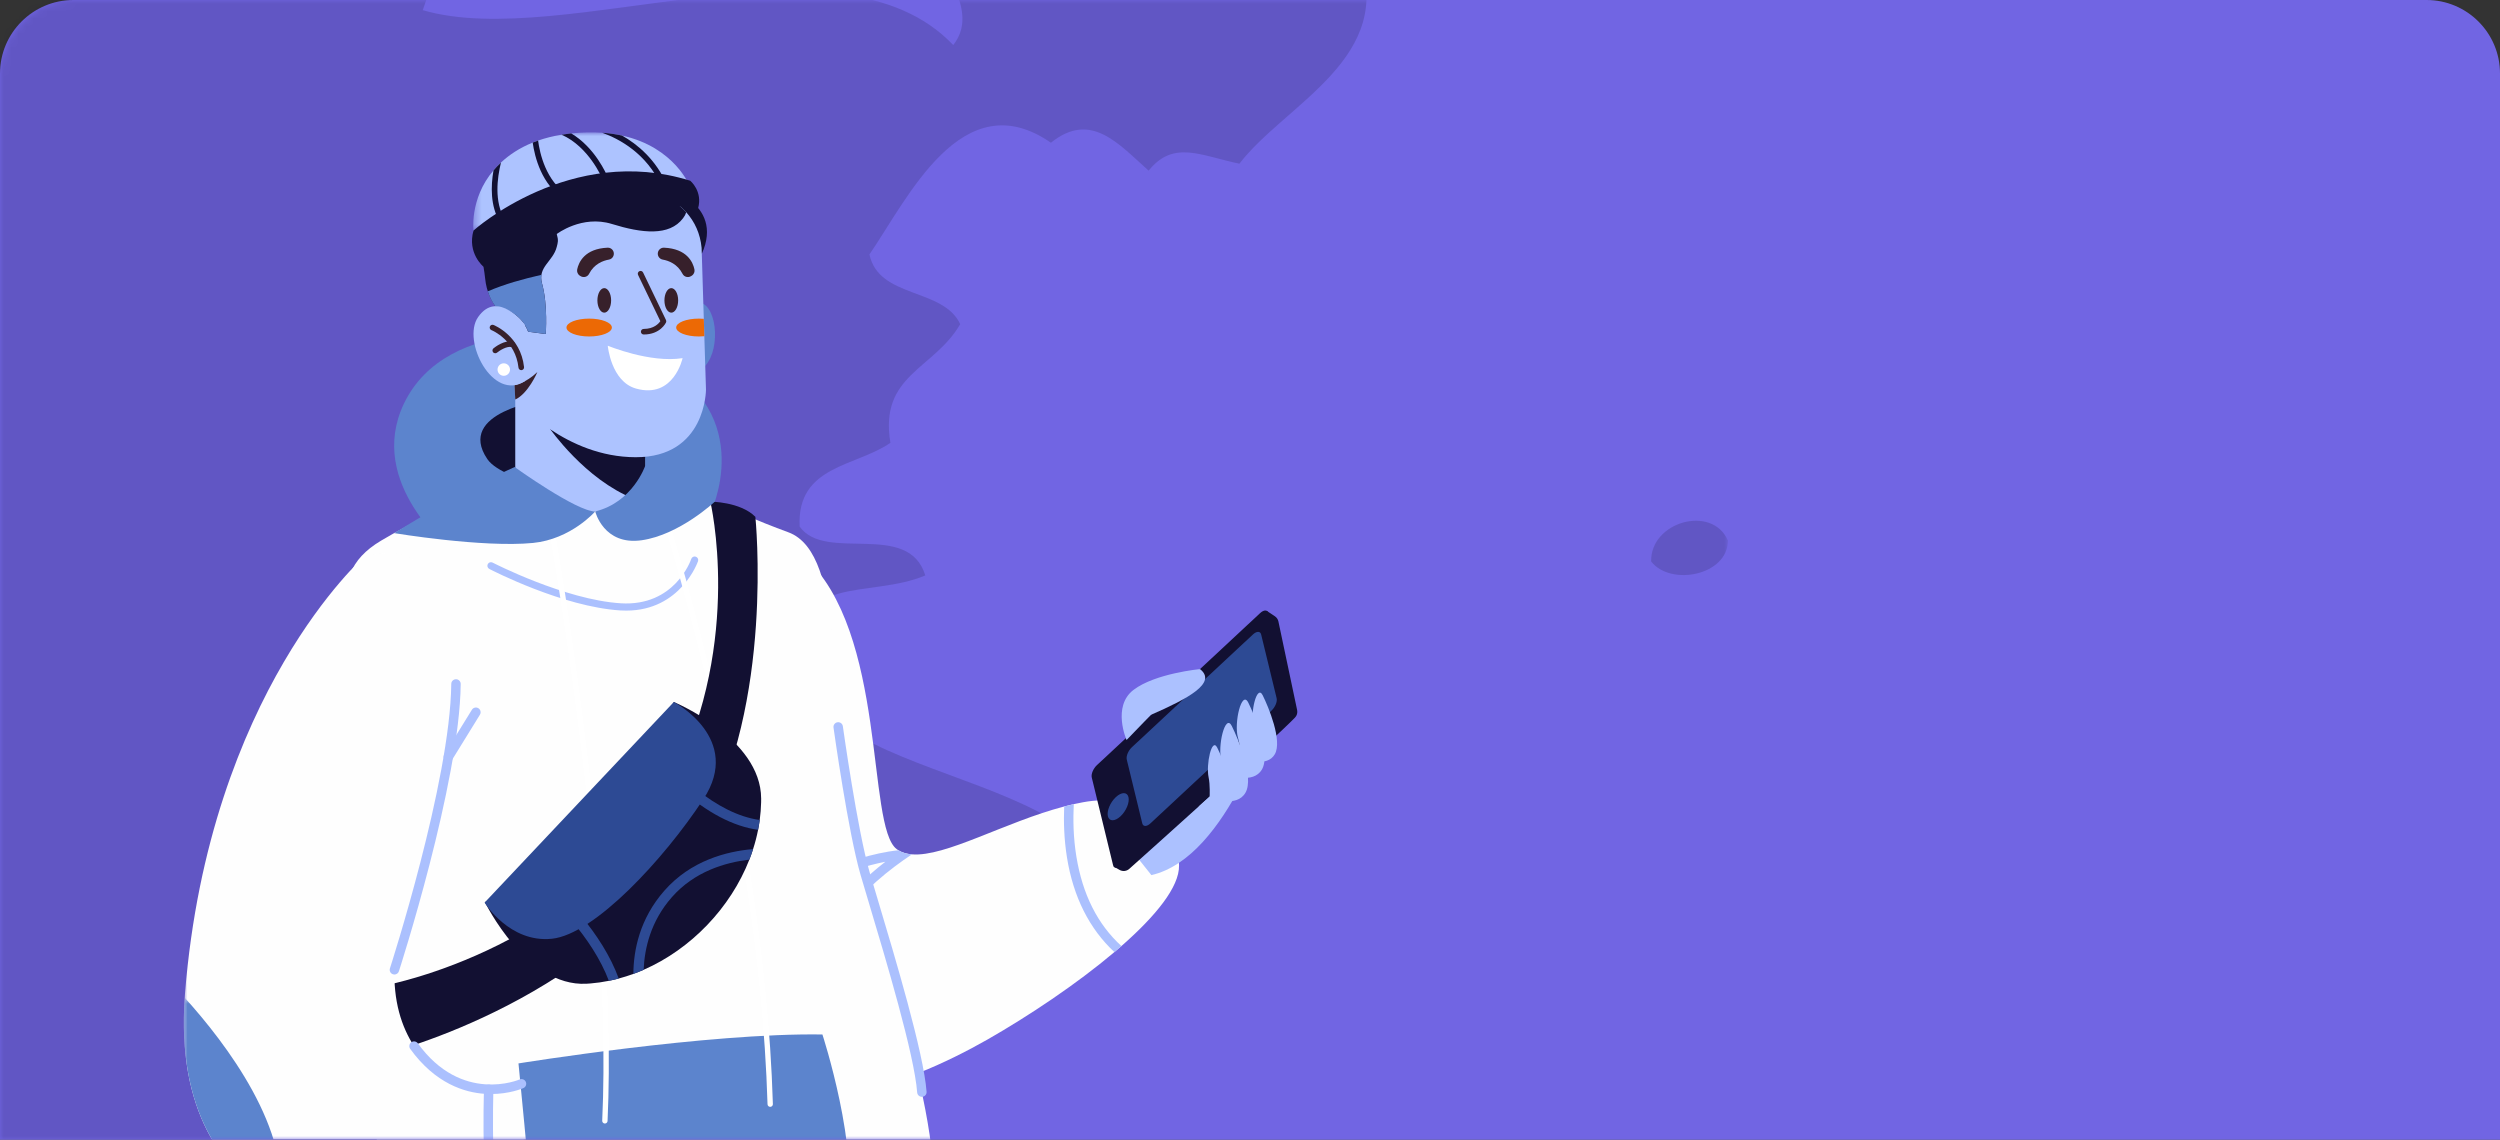 <svg width="340" height="155" viewBox="0 0 340 155" fill="none" xmlns="http://www.w3.org/2000/svg">
<rect x="0" y="0" width="340" height="155" fill="#333333" stroke="none"/>
<path d="M0 10C0 4.477 4.477 0 10 0H330C335.523 0 340 4.477 340 10V155H0V10Z" fill="#7165E3"/>
<mask id="mask0_1_527" style="mask-type:luminance" maskUnits="userSpaceOnUse" x="0" y="0" width="340" height="155">
<path d="M0 10C0 4.477 4.477 0 10 0H330C335.523 0 340 4.477 340 10V155H0V10Z" fill="white"/>
</mask>
<g mask="url(#mask0_1_527)">
<mask id="mask1_1_527" style="mask-type:luminance" maskUnits="userSpaceOnUse" x="-234" y="-174" width="469" height="518">
<path fill-rule="evenodd" clip-rule="evenodd" d="M-234 -174H235V344H-234V-174Z" fill="white"/>
</mask>
<g mask="url(#mask1_1_527)">
<path fill-rule="evenodd" clip-rule="evenodd" d="M-75.393 265.228C-73.433 263.517 -61.332 267.27 -59.258 262.38C-65.013 262.34 -76.234 261.831 -75.393 265.228ZM-42.171 188.35C-49.389 192.845 -59.258 199.733 -62.103 205.435C-55.136 200.063 -46.886 195.974 -42.171 188.35ZM83.128 138.047C87.557 139.627 87.51 145.691 89.769 149.436C85.097 148.259 78.191 142.977 83.128 138.047ZM20.476 183.606C23.38 182.692 29.351 183.282 29.021 188.353C25.55 190.646 21.028 187.246 20.476 183.606ZM170.452 -33.736V-37.534C165.161 -39.245 165.999 -38.568 160.96 -35.638C157.405 -38.311 154.857 -36.269 151.468 -38.486C149.867 -34.388 147.168 -31.397 140.081 -32.787C136.771 -24.927 127.691 -19.155 127.738 -9.06C127.764 -3.749 133.297 1.512 129.64 6.124C113.926 -10.389 76.727 7.032 57.496 1.38C59.932 -5.992 63.563 -12.17 66.038 -19.502C69.564 -20.44 73.791 -24.55 70.785 -28.993C58.039 -24.655 58.363 -7.243 45.159 -3.364C40.02 -9.115 34.271 -10.739 28.069 -16.651C27.379 -30.587 20.73 -37.423 15.729 -46.075C13.663 -49.65 14.446 -54.68 9.088 -54.619C8.554 -53.249 7.604 -52.3 6.24 -51.771C5.492 -46.282 8.884 -44.921 8.139 -39.429C-1.63 -34.107 -18.122 -40.89 -28.881 -46.075C-30.035 -40.174 -26.731 -38.737 -26.985 -33.736C-36.895 -28.701 -43.138 -35.997 -52.612 -31.838C-57.838 -35.15 -59.822 -41.717 -66.851 -43.23C-73.178 -48.605 -74.078 -59.409 -82.036 -63.157C-82.27 -56.672 -79.106 -55.951 -76.339 -51.771C-73.19 -47.01 -70.155 -38.758 -66.851 -34.683C-62.536 -29.369 -56.997 -27.573 -57.356 -22.347C-57.847 -15.176 -66.217 -14.799 -72.544 -10.955C-78.472 15.325 -108.466 7.231 -129.5 0.434C-117.221 6.822 -101.171 9.439 -90.578 17.516C-97.607 23.139 -104.212 29.194 -108.612 37.446C-114.195 37.014 -115.609 32.413 -122.854 33.652C-123.687 38.91 -117.733 37.388 -116.211 40.294C-130.937 43.686 -136.967 30.83 -153.228 33.652C-153.456 32.297 -154.794 32.048 -155.127 30.801C-155.752 27.331 -153.076 27.161 -153.228 24.161C-157.42 21.01 -160.701 16.505 -159.868 10.874C-166.593 7.783 -172.307 3.691 -173.163 -5.265C-177.811 -6.115 -175.725 -0.232 -180.753 -1.468C-183.312 -9.36 -188.013 -4.065 -194.992 -7.164C-196.105 -5.744 -196.175 -3.279 -197.837 -2.414C-208.092 -4.751 -208.144 3.098 -213.978 5.178C-220.426 2.768 -223.482 -2.44 -231.063 0.434C-230.8 5.546 -222.123 2.251 -220.624 6.124C-224.092 14.992 -226.596 24.833 -231.063 32.7C-227.127 35.191 -224.828 40.776 -227.265 46.937C-221.381 52.355 -215.418 58.67 -213.026 64.968C-209.558 65.596 -209.386 62.915 -206.386 63.07C-203.406 65.161 -200.493 67.308 -199.736 71.617C-190.493 66.642 -180.201 67.124 -170.315 64.968C-168.735 63.703 -169.997 59.593 -168.416 58.323C-165.486 58.092 -163.049 57.365 -160.82 56.427C-158.396 55.218 -161.703 51.78 -159.868 51.683C-146.859 53.445 -126.403 51.537 -116.211 60.222C-113.24 70.433 -111.078 80.558 -116.211 90.594C-117.858 91.772 -122.512 89.87 -126.652 90.594C-129.077 89.855 -128.261 85.877 -131.396 85.851C-147.993 88.871 -159.424 97.059 -164.621 111.477C-163.631 116.498 -162.763 121.648 -162.719 127.61C-158.194 137.001 -148.063 140.792 -141.837 148.489C-139.909 144.648 -132.757 145.262 -129.5 147.54C-118.822 142.081 -108.346 136.42 -104.817 123.815C-90.596 123.83 -90.134 137.603 -81.087 142.793C-83.672 156.975 -88.013 169.404 -91.528 182.657C-84.537 177.045 -81.925 165.426 -80.14 152.284C-76.196 151.168 -73.491 148.811 -69.699 147.54C-67.301 149.891 -63.278 150.61 -63.05 155.135C-62.971 158.695 -66.529 158.614 -66.851 161.774C-55.817 160.559 -38.069 159.525 -39.319 176.964C-33.877 178.611 -35.744 172.947 -31.73 173.163C-22.717 179.733 -20.731 206.729 -26.033 215.875C-31.718 208.803 -30.956 197.604 -42.171 198.792C-53.287 199.973 -55.384 215.986 -47.864 225.365C-38.154 228.59 -29.495 234.777 -24.134 223.469C-14.096 232.308 -20.427 253.781 -29.831 259.532C-33.716 260.394 -37.511 261.346 -38.37 265.228C-37.631 265.439 -37.269 266.02 -37.426 267.124C-34.017 269.099 -27.158 267.621 -22.241 268.076C-19.65 272.765 -15.934 276.328 -15.592 283.26C-18.241 286.327 -26.293 288.985 -24.134 293.7C-21.639 288.86 -11.303 287.452 -6.1 290.852C-5.726 294.278 -4.87 297.22 -4.201 300.342C2.644 302.889 8.066 309.024 16.684 306.988C19.135 309.914 17.966 316.461 21.428 318.38C26.92 318.812 25.241 312.07 30.92 312.684C33.137 315.529 29.959 323.772 35.667 323.123C39.494 321.891 37.77 315.108 40.414 312.684C48.346 310.595 52.971 312.85 60.344 312.684C61.457 314.1 61.522 316.566 63.193 317.43C63.759 315.739 60.408 313.487 63.193 312.684C67.171 312.818 67.428 316.674 72.684 315.532C72.597 311.471 70.782 308.58 72.684 305.089C90.914 304.02 92.669 286.473 102.111 276.615C113.727 274.503 121.477 281.288 128.687 280.418C125.322 278.402 119.923 278.423 118.246 274.722C120.245 272.192 125.19 271.147 122.991 267.124C116.946 266.777 115.068 270.594 111.603 272.82C108.585 270.778 102.526 271.775 101.165 268.076C100.075 260.975 104.355 259.249 106.859 255.735C106.117 251.102 102.912 248.923 103.058 243.402C103.712 239.62 109.996 241.478 109.704 236.754C109.453 232.896 103.502 234.73 101.165 232.96C99.961 226.017 101.656 225.301 102.111 218.723C95.696 216.909 89.999 214.382 90.718 205.438C83.265 204.351 76.739 202.333 77.434 193.099C75.711 190.707 71.197 191.107 69.839 188.353C70.931 188.046 73.105 184.214 70.785 183.606C68.67 189.358 57.732 185.102 54.65 182.657C50.94 183.378 50.958 187.824 46.105 187.4C45.696 185.598 44.063 185.02 44.206 182.657C50.8 178.176 63.8 180.101 70.785 176.014C70.721 165.84 65.927 155.786 71.735 145.644C72.687 145.647 72.862 144.876 73.634 144.695C75.167 146.322 77.604 147.049 81.226 146.594C89.532 158.4 104.098 158.666 115.401 166.521C109.324 155.479 83.423 156.122 86.926 132.357C80.718 130.899 82.012 140.927 77.434 138.047C79.567 130.373 87.884 128.889 91.67 122.866C114.603 116.221 129.502 137.132 151.468 129.508C157.875 103.301 110.505 108.717 108.755 89.645C107.674 77.841 118.313 81.475 125.842 78.259C123.537 70.726 112.275 76.562 108.755 71.617C108.334 63.283 116.432 63.473 121.095 60.222C119.555 50.968 126.97 50.293 130.589 44.086C128.29 39.111 119.502 40.618 118.246 34.601C123.414 27.088 130.838 11.028 142.926 19.412C148.36 15.039 152.097 19.555 156.216 23.209C159.602 18.982 163.338 21.191 168.559 22.26C174.869 14.063 190.154 7.801 184.691 -6.212C185.009 -10.009 188.62 -10.508 188.488 -14.758C181.544 -20.148 180.738 -31.683 170.452 -33.736ZM75.532 344C73.613 335.798 70.68 328.603 66.041 323.12C67.873 331.413 71.121 338.284 75.532 344ZM107.805 313.633C108.027 319.028 117.405 319.528 120.145 319.329C118.492 314.971 112.731 314.72 107.805 313.633ZM-220.624 299.396C-224.267 292.277 -233.125 297.856 -233.911 303.193C-234.895 309.865 -227.396 311.623 -227.265 317.43C-214.729 321.523 -215.734 306.152 -210.18 300.342C-210.674 298.943 -211.586 297.953 -212.082 296.548C-216.57 295.858 -218.319 297.903 -220.624 299.396ZM-77.289 272.82C-70.599 274.038 -63.59 274.941 -56.41 275.668C-59.267 271.237 -71.7 271.366 -77.289 272.82ZM114.451 234.858C119.187 241.746 126.695 237 137.229 238.653C134.551 232.519 121.787 233.404 114.451 234.858ZM-101.019 236.757C-105.086 236.17 -104.893 239.845 -108.618 239.602C-113.076 238.054 -113.447 232.414 -115.258 228.213C-119.129 227.509 -118.53 231.271 -122.854 230.115C-125.682 228.824 -126.795 225.827 -128.548 223.469C-137.251 225.204 -139.185 220.183 -143.739 217.773C-145.401 219.272 -145.702 222.132 -148.483 222.52C-157.557 218.734 -158.624 230.661 -168.416 226.314C-171.548 237.143 -179.915 243.265 -192.147 242.45C-192.483 248.167 -185.734 246.791 -184.551 250.994C-182.9 259.287 -187.569 261.262 -188.352 267.127C-185.185 272.441 -182.848 280.243 -181.706 289.905C-176.795 289.742 -175.927 293.621 -174.11 296.548C-169.053 295.92 -165.801 297.1 -164.621 300.345C-163.581 305.495 -166.535 306.655 -166.517 310.785C-162.027 308.629 -158.51 305.501 -152.275 305.092C-148.089 308.174 -145.317 312.684 -136.143 310.785C-135.626 307.823 -133.882 306.085 -131.396 305.092C-128.504 306.307 -128.857 310.776 -124.753 310.785C-121.601 308.898 -126.307 300.015 -120.006 299.396C-116.024 299.215 -117.072 304.055 -112.413 303.193C-111.373 298.847 -111.373 297.1 -112.413 292.753C-106.173 288.901 -104.791 297.436 -101.019 295.601C-101.04 291.503 -105.752 292.102 -105.767 288.007C-101.44 282.159 -107.178 270.986 -101.019 266.178C-96.804 264.066 -83.108 269.076 -77.289 264.279C-96.357 269.511 -111.475 252.645 -101.019 236.757ZM224.559 76.36C227.171 79.754 234.974 78.285 235 73.512C232.841 68.579 224.427 70.956 224.559 76.36ZM-141.837 -1.468C-147.245 -2.706 -151.694 -4.9 -157.023 -6.214C-156.792 -0.419 -145.6 -0.577 -141.837 -1.468ZM210.32 -104.916C210.527 -108.389 211.626 -108.559 210.32 -111.562C205.056 -111.567 202.339 -116.635 197.031 -118.207C191.918 -119.72 185.406 -117.339 181.845 -122.001C180.136 -118.359 176.102 -117.415 171.404 -119.153C170.127 -111.258 160.408 -111.798 160.96 -102.071C159.309 -102.144 158.012 -101.858 157.165 -101.122C156.455 -98.201 159.768 -99.296 159.064 -96.378C158.229 -93.731 154.355 -94.123 154.32 -90.682C159.961 -88.734 160.206 -81.387 161.909 -75.498C167.633 -73.308 169.195 -66.966 175.199 -65.056C167.603 -62.211 161.223 -58.153 160.96 -47.971C181.541 -37.776 182.771 -72.425 204.626 -66.954C208.97 -76.906 219.403 -85.684 213.165 -98.274C214.354 -100.57 217.954 -100.45 217.91 -103.973C215.646 -104.545 211.03 -102.775 210.32 -104.916ZM124.892 -141.932C133.744 -139.232 141.512 -145.46 141.977 -154.273C134.34 -155.821 125.623 -151.296 123.94 -143.833C124.679 -143.623 125.044 -143.039 124.892 -141.932ZM-36.477 -114.41C-32.448 -113.262 -28.37 -113.054 -30.78 -107.764C-25.939 -108.877 -21.239 -105.696 -17.491 -103.02C-10.585 -104.688 -6.46 -103.342 -1.353 -101.125C0.771 -109.122 8.679 -111.337 14.779 -115.362C13.164 -119.936 14.282 -123.795 18.58 -124.849C19.871 -134.115 12.918 -137.819 16.684 -146.681C7.119 -148.819 4.218 -157.626 -3.255 -161.865C-4.008 -159.773 -5.157 -158.076 -7.999 -158.067C-10.573 -158.66 -10.363 -162.034 -13.696 -161.865C-14.973 -157.398 -19.98 -156.172 -25.084 -158.067C-28.005 -151.498 -33.018 -147.02 -39.319 -143.833C-34.379 -139.364 -39.743 -132.59 -42.171 -129.596C-40.257 -123.339 -35.671 -121.972 -36.477 -114.41ZM-32.679 -168.507C-31.029 -176.353 -44.59 -175.29 -40.275 -168.507C-36.071 -168.96 -35.554 -167.201 -32.679 -168.507Z" fill="#191634" fill-opacity="0.177"/>
</g>
<path fill-rule="evenodd" clip-rule="evenodd" d="M160.35 117.717C160.399 120.635 157.139 124.608 152.514 128.662C152.202 128.935 151.883 129.209 151.558 129.485C146.42 133.829 139.871 138.193 134.296 141.377C128.871 144.472 121.31 147.968 114.158 148.898C107.4 149.773 101.002 148.355 97.115 142.144C96.665 141.43 96.257 140.675 95.882 139.891C89.553 126.626 93.281 104.209 93.281 104.209L109.338 75.681C120.724 85.92 117.803 112.434 121.966 115.491C122.037 115.543 122.109 115.592 122.184 115.637C122.705 115.96 123.322 116.135 124.018 116.191C128.587 116.565 136.635 111.81 144.727 109.682C145.163 109.569 145.6 109.462 146.036 109.362C146.449 109.27 146.859 109.186 147.27 109.11C154.49 107.775 160.246 111.476 160.35 117.717Z" fill="#FEFEFE"/>
<path fill-rule="evenodd" clip-rule="evenodd" d="M152.515 128.662C152.203 128.935 151.884 129.209 151.559 129.485C148.16 126.321 145.97 121.987 145.109 116.622C144.704 114.104 144.645 111.707 144.728 109.683C145.164 109.569 145.601 109.462 146.036 109.362C145.928 111.41 145.964 113.882 146.381 116.456C147.217 121.628 149.272 125.709 152.515 128.662Z" fill="#ABC0FE"/>
<path fill-rule="evenodd" clip-rule="evenodd" d="M124.019 116.191C121.067 118.169 117.022 121.288 115.14 124.585C115.023 124.792 114.806 124.908 114.582 124.908C114.475 124.908 114.367 124.88 114.266 124.824C113.957 124.647 113.851 124.255 114.026 123.948C115.456 121.442 117.975 119.086 120.409 117.198C117.652 117.734 115.034 118.71 115.001 118.722C114.926 118.75 114.849 118.763 114.775 118.763C114.516 118.763 114.27 118.605 114.173 118.348C114.049 118.017 114.218 117.647 114.55 117.521C114.725 117.457 118.709 115.973 122.184 115.637C122.707 115.96 123.323 116.135 124.019 116.191Z" fill="#ABC0FE"/>
<path fill-rule="evenodd" clip-rule="evenodd" d="M114.157 148.897C107.399 149.772 101.003 148.354 97.113 142.144C96.665 141.43 96.256 140.675 95.882 139.89C98.218 139.103 102.947 138.358 108.915 141.887C112.782 144.173 113.995 146.752 114.157 148.897Z" fill="#D51247"/>
<path fill-rule="evenodd" clip-rule="evenodd" d="M172.921 96.644C172.921 96.644 167.12 116.601 156.589 119.016L151.709 112.884C151.709 112.884 161.856 97.669 172.921 96.644Z" fill="#ACC1FF"/>
<path fill-rule="evenodd" clip-rule="evenodd" d="M151.45 117.845L152.26 118.308C152.683 118.55 153.213 118.495 153.576 118.17C156.951 115.154 173.331 100.491 176.123 97.586C176.383 97.317 176.488 96.936 176.411 96.571L173.864 84.52C173.803 84.229 173.629 83.974 173.381 83.81L172.26 83.068L174.87 96.056L151.45 117.845Z" fill="#121032"/>
<path fill-rule="evenodd" clip-rule="evenodd" d="M151.379 117.669L148.481 105.746C148.366 105.279 148.681 104.523 149.182 104.057L171.38 83.379C171.881 82.912 172.378 82.912 172.491 83.379L175.391 95.302C175.504 95.769 175.191 96.525 174.69 96.992L152.491 117.67C151.99 118.136 151.492 118.136 151.379 117.669Z" fill="#121032"/>
<path fill-rule="evenodd" clip-rule="evenodd" d="M155.349 111.978L153.241 103.308C153.127 102.841 153.441 102.084 153.942 101.618L170.403 86.285C170.904 85.818 171.401 85.818 171.515 86.285L173.622 94.955C173.736 95.422 173.422 96.178 172.921 96.645L156.46 111.978C155.96 112.445 155.462 112.445 155.349 111.978Z" fill="#2D4A94"/>
<path fill-rule="evenodd" clip-rule="evenodd" d="M152.39 111.016C151.618 111.736 150.849 111.735 150.674 111.015C150.498 110.295 150.983 109.128 151.756 108.408C152.529 107.688 153.297 107.688 153.472 108.409C153.647 109.129 153.162 110.296 152.39 111.016Z" fill="#2D4A94"/>
<path fill-rule="evenodd" clip-rule="evenodd" d="M153.213 100.643C153.213 100.643 151.211 96.076 154.157 93.826C157.104 91.575 163.202 90.997 163.202 90.997C165.574 92.865 161.569 95.019 156.521 97.22L153.213 100.643Z" fill="#ACC1FF"/>
<path fill-rule="evenodd" clip-rule="evenodd" d="M163.018 109.69C163.018 109.69 166.104 111.086 167.119 109.339C168.133 107.592 166.298 103.189 165.548 101.688C164.799 100.186 163.999 104 164.371 105.715C164.589 106.728 164.511 108.34 164.511 108.34L163.018 109.69Z" fill="#ACC1FF"/>
<path fill-rule="evenodd" clip-rule="evenodd" d="M167.175 105.366C167.175 105.366 170.425 106.709 171.629 104.636C172.833 102.562 170.654 97.336 169.765 95.553C168.876 93.772 167.783 98.334 168.366 100.334C168.949 102.334 168.264 103.225 168.264 103.225L167.175 105.366Z" fill="#ACC1FF"/>
<path fill-rule="evenodd" clip-rule="evenodd" d="M169.437 103.224C169.437 103.224 172.308 104.41 173.372 102.578C174.435 100.746 172.511 96.131 171.725 94.556C170.94 92.982 169.975 97.012 170.49 98.779C171.004 100.546 170.399 101.332 170.399 101.332L169.437 103.224Z" fill="#ACC1FF"/>
<path fill-rule="evenodd" clip-rule="evenodd" d="M164.931 108.541C164.931 108.541 168.18 109.884 169.384 107.81C170.588 105.737 168.41 100.511 167.521 98.729C166.631 96.946 165.539 101.509 166.122 103.509C166.705 105.509 166.02 106.4 166.02 106.4L164.931 108.541Z" fill="#ACC1FF"/>
<path fill-rule="evenodd" clip-rule="evenodd" d="M96.605 69.802C96.605 69.802 103.157 56.487 89.241 49.099C79.505 43.931 60.71 42.985 54.973 54.816C49.639 65.819 61.637 75.075 61.637 75.075C61.637 75.075 87.333 80.569 96.605 69.802Z" fill="#5C84CD"/>
<path fill-rule="evenodd" clip-rule="evenodd" d="M73.953 54.389C73.953 54.389 61.923 56.028 66.282 62.442C68.59 65.837 81.624 67.69 81.624 67.69C81.624 67.69 84.178 55.931 73.953 54.389Z" fill="#121032"/>
<path fill-rule="evenodd" clip-rule="evenodd" d="M124.329 175.686C124.329 175.686 79.77 190.65 60.568 183.18C60.568 183.18 54.55 181.307 52.134 169.516C52.055 169.13 51.98 168.735 51.909 168.327C50.891 162.494 50.735 154.423 52.429 143.288C54.46 129.93 51.65 123.107 50.447 109.807C50.404 109.338 50.361 108.862 50.321 108.376C50.192 106.937 50.073 105.424 49.953 103.814C48.66 86.254 43.071 78.748 51.819 73.533C60.568 68.32 72.043 64.322 72.043 64.322C72.043 64.322 81.808 67.42 88.685 64.322C88.685 64.322 99.153 69.451 107.201 72.385C115.247 75.318 112.603 96.583 115.14 108.793C117.678 121.006 121.975 130.719 125.857 150.977C129.407 169.503 124.329 175.686 124.329 175.686Z" fill="#FEFEFE"/>
<path fill-rule="evenodd" clip-rule="evenodd" d="M125.374 149.167C125.041 149.167 124.76 148.909 124.734 148.572C124.361 143.463 120.478 130.497 118.156 122.75C117.705 121.244 117.314 119.943 117.034 118.974C115.351 113.169 113.438 99.527 113.358 98.949C113.309 98.598 113.554 98.274 113.905 98.226C114.257 98.177 114.58 98.421 114.629 98.772C114.648 98.913 116.607 112.901 118.266 118.616C118.545 119.58 118.935 120.878 119.385 122.382C121.721 130.179 125.631 143.229 126.014 148.479C126.04 148.832 125.774 149.139 125.421 149.165C125.405 149.166 125.39 149.167 125.374 149.167Z" fill="#ABC0FE"/>
<path fill-rule="evenodd" clip-rule="evenodd" d="M85.165 83.043C92.586 83.043 94.909 76.394 94.933 76.323C95.019 76.069 94.882 75.793 94.627 75.707C94.372 75.621 94.098 75.76 94.012 76.013C93.922 76.278 91.72 82.504 84.42 82.047C76.835 81.573 67.09 76.562 66.992 76.513C66.753 76.388 66.46 76.481 66.337 76.719C66.214 76.959 66.307 77.251 66.545 77.376C66.95 77.585 76.567 82.531 84.359 83.019C84.634 83.035 84.903 83.043 85.165 83.043Z" fill="#ABC0FE"/>
<path fill-rule="evenodd" clip-rule="evenodd" d="M111.849 140.689C111.849 140.689 116.996 156.444 115.11 165.193C115.11 165.193 98.171 175.289 72.921 170.216C72.921 170.216 71.507 154.638 70.514 144.624C70.514 144.624 96.296 140.444 111.849 140.689Z" fill="#5C84CD"/>
<path fill-rule="evenodd" clip-rule="evenodd" d="M82.265 152.8C82.458 152.8 82.619 152.648 82.628 152.452C84.183 118.802 74.771 68.328 74.676 67.822C74.638 67.624 74.447 67.495 74.25 67.531C74.052 67.569 73.922 67.759 73.959 67.957C74.054 68.462 83.451 118.854 81.901 152.419C81.891 152.62 82.046 152.79 82.247 152.8C82.253 152.8 82.259 152.8 82.265 152.8Z" fill="white"/>
<path fill-rule="evenodd" clip-rule="evenodd" d="M104.747 150.532C104.751 150.532 104.755 150.532 104.759 150.532C104.96 150.526 105.118 150.358 105.112 150.157C103.889 109.52 90.091 68.059 89.951 67.645C89.887 67.454 89.681 67.351 89.489 67.415C89.299 67.48 89.196 67.686 89.26 67.877C89.398 68.29 103.164 109.653 104.384 150.178C104.39 150.376 104.551 150.532 104.747 150.532Z" fill="white"/>
<path fill-rule="evenodd" clip-rule="evenodd" d="M95.469 112.893C82.263 135.998 52.428 143.287 52.428 143.287C52.428 143.287 50.934 139.49 52.511 133.974C52.511 133.974 80.114 128.842 91.672 105.755C101.076 86.975 96.606 68.223 96.606 68.223C96.606 68.223 100.666 68.223 102.729 70.283C102.729 70.283 105.351 95.602 95.469 112.893Z" fill="#121032"/>
<path fill-rule="evenodd" clip-rule="evenodd" d="M79.752 133.788C79.924 133.779 80.096 133.767 80.268 133.754C81.12 133.685 81.971 133.565 82.806 133.393C83.259 133.304 83.703 133.199 84.148 133.079C84.819 132.902 85.483 132.691 86.138 132.45C86.609 132.282 87.075 132.092 87.536 131.891C93.975 129.079 99.353 123.461 101.912 116.91C102.097 116.437 102.269 115.96 102.421 115.475C102.7 114.615 102.926 113.742 103.099 112.857C103.19 112.414 103.263 111.97 103.322 111.52C103.431 110.723 103.495 109.921 103.513 109.116C103.515 108.943 103.518 108.771 103.517 108.599C103.481 100.383 91.643 95.474 91.643 95.474L88.471 101.023L87.744 102.294L82.087 112.188L72.722 118.291L71.511 119.078L65.958 122.698C65.958 122.698 71.548 134.23 79.752 133.788Z" fill="#121032"/>
<path fill-rule="evenodd" clip-rule="evenodd" d="M82.806 133.393C83.259 133.304 83.703 133.199 84.148 133.079C81.878 126.899 76.661 121.613 72.722 118.291L71.511 119.078C75.322 122.264 80.545 127.445 82.806 133.393Z" fill="#2D4A94"/>
<path fill-rule="evenodd" clip-rule="evenodd" d="M92.579 107.342C96.192 110.539 99.736 112.388 103.099 112.857C103.189 112.414 103.263 111.969 103.322 111.52C97.272 110.684 91.691 104.995 88.471 101.023L87.744 102.294C89.045 103.871 90.687 105.669 92.579 107.342Z" fill="#2D4A94"/>
<path fill-rule="evenodd" clip-rule="evenodd" d="M91.641 95.473C91.641 95.473 101.099 100.429 95.662 108.687C90.225 116.945 80.822 127.075 75.054 127.671C69.286 128.266 65.903 122.755 65.903 122.755L91.641 95.473Z" fill="#2D4A94"/>
<path fill-rule="evenodd" clip-rule="evenodd" d="M86.138 132.45C86.61 132.282 87.075 132.092 87.536 131.891C87.653 128.977 88.497 125.286 91.37 122.021C94.441 118.526 98.62 117.292 101.912 116.909C102.097 116.437 102.269 115.96 102.421 115.475C98.806 115.783 93.945 117.042 90.355 121.13C86.99 124.957 86.158 129.229 86.138 132.45Z" fill="#2D4A94"/>
<mask id="mask2_1_527" style="mask-type:luminance" maskUnits="userSpaceOnUse" x="25" y="75" width="48" height="95">
<path fill-rule="evenodd" clip-rule="evenodd" d="M25 75.19H72.545V169.605H25V75.19Z" fill="white"/>
</mask>
<g mask="url(#mask2_1_527)">
<path fill-rule="evenodd" clip-rule="evenodd" d="M72.545 168.878C72.545 168.878 52.087 172.367 38.01 164.055C30.018 159.334 24.083 150.81 25.117 135.683C25.133 135.454 25.149 135.223 25.169 134.992C28.484 94.156 49.56 75.681 49.56 75.681C57.453 73.632 66.23 75.737 54.056 127.716C50.483 148.804 70.82 150.531 70.82 150.531L72.545 168.878Z" fill="#FEFEFE"/>
</g>
<path fill-rule="evenodd" clip-rule="evenodd" d="M53.642 132.535C53.575 132.535 53.508 132.525 53.444 132.503C53.106 132.394 52.922 132.032 53.032 131.695C53.114 131.443 61.233 106.297 61.373 93.01C61.377 92.656 61.66 92.38 62.02 92.375C62.374 92.379 62.66 92.669 62.656 93.023C62.514 106.506 54.334 131.837 54.251 132.092C54.163 132.363 53.913 132.535 53.642 132.535Z" fill="#ABC0FE"/>
<path fill-rule="evenodd" clip-rule="evenodd" d="M60.974 103.581C60.861 103.581 60.745 103.55 60.639 103.485C60.337 103.299 60.243 102.904 60.429 102.602L64.177 96.528C64.362 96.227 64.757 96.133 65.059 96.319C65.361 96.505 65.454 96.9 65.269 97.202L61.522 103.276C61.401 103.473 61.19 103.581 60.974 103.581Z" fill="#ABC0FE"/>
<path fill-rule="evenodd" clip-rule="evenodd" d="M68.208 170.247C67.959 170.247 67.722 170.101 67.617 169.857C65.266 164.345 65.802 148.78 65.826 148.12C65.839 147.767 66.138 147.49 66.49 147.502C66.844 147.516 67.12 147.813 67.107 148.167C67.102 148.326 66.558 164.104 68.798 169.354C68.937 169.68 68.785 170.057 68.459 170.196C68.377 170.23 68.292 170.247 68.208 170.247Z" fill="#ABC0FE"/>
<path fill-rule="evenodd" clip-rule="evenodd" d="M66.76 148.789C66.497 148.789 66.229 148.781 65.951 148.763C63.203 148.587 59.209 147.382 55.788 142.647C55.581 142.36 55.646 141.959 55.933 141.751C56.22 141.544 56.621 141.609 56.828 141.896C62.793 150.155 70.586 146.841 70.664 146.807C70.988 146.664 71.366 146.81 71.51 147.135C71.653 147.459 71.506 147.837 71.182 147.98C71.1 148.017 69.318 148.789 66.76 148.789Z" fill="#ABC0FE"/>
<mask id="mask3_1_527" style="mask-type:luminance" maskUnits="userSpaceOnUse" x="25" y="135" width="14" height="30">
<path fill-rule="evenodd" clip-rule="evenodd" d="M25 135.683H38.238V164.055H25V135.683Z" fill="white"/>
</mask>
<g mask="url(#mask3_1_527)">
<path fill-rule="evenodd" clip-rule="evenodd" d="M38.01 164.055C30.018 159.334 24.083 150.81 25.117 135.683C30.742 141.905 39.791 153.764 38.01 164.055Z" fill="#5C84CD"/>
</g>
<path fill-rule="evenodd" clip-rule="evenodd" d="M87.743 62.252V66.71C87.222 67.13 86.694 67.498 86.165 67.814C78.425 72.463 70.075 66.71 70.075 66.71V51.254L85.636 60.94L87.743 62.252Z" fill="#ADC3FF"/>
<path fill-rule="evenodd" clip-rule="evenodd" d="M87.743 62.123V66.709C87.222 67.13 86.694 67.497 86.165 67.814C79.574 65.206 74.777 58.29 74.777 58.29L85.636 60.94L87.743 62.123Z" fill="#121032"/>
<path fill-rule="evenodd" clip-rule="evenodd" d="M89.989 25.288C89.989 25.288 98.627 27.467 95.444 34.521C95.444 34.521 89.74 28.233 89.989 25.288Z" fill="#121032"/>
<path fill-rule="evenodd" clip-rule="evenodd" d="M92.681 42.498C92.681 42.498 95.213 39.507 96.644 42.498C98.075 45.489 96.974 51.543 93.121 50.552L92.681 42.498Z" fill="#5C84CD"/>
<path fill-rule="evenodd" clip-rule="evenodd" d="M96.014 52.986C96.014 52.986 96.028 62.202 86.442 62.181C76.915 62.163 70.423 54.682 70.085 54.336C70.079 54.33 70.075 54.327 70.075 54.327L69.971 52.39L69.429 42.337L69.139 36.963C69.139 36.963 67.922 27.288 77.118 25.524C83.835 24.234 90.135 25.349 93.315 28.854C94.485 30.147 95.232 31.766 95.419 33.708L95.717 43.36L95.789 45.725L96.014 52.986Z" fill="#ADC3FF"/>
<path fill-rule="evenodd" clip-rule="evenodd" d="M82.654 47.015C82.654 47.015 88.4 49.408 92.832 48.708C92.832 48.708 91.634 54.291 86.496 52.844C83.096 51.887 82.654 47.015 82.654 47.015Z" fill="white"/>
<path fill-rule="evenodd" clip-rule="evenodd" d="M65.972 37.816C66.171 39.822 66.882 40.907 67.356 41.648C70.076 42.237 71.311 43.722 71.827 45.111L74.22 45.428C74.22 45.428 74.535 41.522 73.717 38.56C73.086 36.282 75.223 35.569 75.719 33.575C75.866 32.983 75.98 32.722 75.719 31.826C75.719 31.826 79.135 29.201 83.214 30.46C87.294 31.723 91.027 32.157 92.894 29.68C93.079 29.433 93.244 29.177 93.314 28.855C90.136 25.349 83.835 24.233 77.118 25.523C67.922 27.288 65.835 31.747 65.835 31.747C65.126 34.017 65.778 35.861 65.972 37.816Z" fill="#121032"/>
<path fill-rule="evenodd" clip-rule="evenodd" d="M73.634 37.376C71.146 37.946 68.685 38.613 66.336 39.623C66.639 40.578 67.047 41.228 67.356 41.647C70.075 42.238 71.311 43.722 71.827 45.112L74.22 45.427C74.22 45.427 74.535 41.522 73.717 38.56C73.593 38.112 73.577 37.725 73.634 37.376Z" fill="#5C84CD"/>
<mask id="mask4_1_527" style="mask-type:luminance" maskUnits="userSpaceOnUse" x="64" y="18" width="30" height="14">
<path fill-rule="evenodd" clip-rule="evenodd" d="M64.356 18H93.875V31.531H64.356V18Z" fill="white"/>
</mask>
<g mask="url(#mask4_1_527)">
<path fill-rule="evenodd" clip-rule="evenodd" d="M64.398 31.531C64.398 31.531 79.329 25.626 89.942 25.267C90.219 25.258 90.494 25.252 90.765 25.252C91.873 25.244 92.918 25.309 93.875 25.458C93.875 25.458 91.849 20.03 84.591 18.436C83.764 18.254 82.87 18.122 81.902 18.052C80.628 17.963 79.228 17.983 77.691 18.145C77.64 18.149 77.59 18.154 77.539 18.16C77.137 18.204 76.747 18.257 76.37 18.321C75.202 18.51 74.143 18.78 73.182 19.117C72.93 19.203 72.686 19.296 72.448 19.391C70.668 20.11 69.252 21.056 68.129 22.108C67.761 22.452 67.424 22.807 67.117 23.169C63.794 27.073 64.398 31.531 64.398 31.531Z" fill="#ADC3FF"/>
</g>
<path fill-rule="evenodd" clip-rule="evenodd" d="M81.902 18.052C84.307 18.92 87.929 20.902 89.942 25.267C90.054 25.508 90.161 25.757 90.262 26.013L90.967 25.735C90.902 25.572 90.835 25.409 90.765 25.252C89.213 21.676 86.659 19.599 84.591 18.436C83.764 18.254 82.87 18.122 81.902 18.052Z" fill="#121032"/>
<path fill-rule="evenodd" clip-rule="evenodd" d="M76.37 18.321C80.075 19.944 81.869 24.207 81.891 24.257L82.591 23.969C82.511 23.772 80.962 20.099 77.691 18.145C77.641 18.15 77.591 18.154 77.539 18.16C77.138 18.204 76.747 18.258 76.37 18.321Z" fill="#121032"/>
<path fill-rule="evenodd" clip-rule="evenodd" d="M72.448 19.392C72.71 21.277 73.634 25.172 76.84 27.164L77.24 26.522C74.23 24.652 73.403 20.801 73.182 19.118C72.93 19.204 72.686 19.296 72.448 19.392Z" fill="#121032"/>
<path fill-rule="evenodd" clip-rule="evenodd" d="M67.96 30.181L68.615 29.799C67.227 27.427 67.597 24.283 68.13 22.108C67.762 22.452 67.425 22.807 67.117 23.17C66.738 25.331 66.688 28.01 67.96 30.181Z" fill="#121032"/>
<path fill-rule="evenodd" clip-rule="evenodd" d="M94.939 28.334C94.939 28.334 79.578 25.359 65.754 36.275C65.754 36.275 63.508 34.437 64.398 31.35C64.398 31.35 77.615 19.475 93.875 24.581C93.875 24.581 95.595 25.997 94.939 28.334Z" fill="#121032"/>
<path fill-rule="evenodd" clip-rule="evenodd" d="M83.214 44.545C83.214 45.217 81.831 45.761 80.127 45.761C78.422 45.761 77.04 45.217 77.04 44.545C77.04 43.874 78.422 43.331 80.127 43.331C81.831 43.331 83.214 43.874 83.214 44.545Z" fill="#EC6905"/>
<path fill-rule="evenodd" clip-rule="evenodd" d="M95.789 45.725C95.552 45.748 95.302 45.761 95.046 45.761C93.343 45.761 91.96 45.216 91.96 44.545C91.96 43.874 93.343 43.33 95.046 43.33C95.276 43.33 95.501 43.34 95.717 43.36L95.789 45.725Z" fill="#EC6905"/>
<path fill-rule="evenodd" clip-rule="evenodd" d="M83.113 40.853C83.113 41.774 82.695 42.521 82.179 42.521C81.664 42.521 81.246 41.774 81.246 40.853C81.246 39.931 81.664 39.185 82.179 39.185C82.695 39.185 83.113 39.931 83.113 40.853Z" fill="#37202B"/>
<path fill-rule="evenodd" clip-rule="evenodd" d="M92.23 40.853C92.23 41.774 91.812 42.521 91.296 42.521C90.781 42.521 90.363 41.774 90.363 40.853C90.363 39.931 90.781 39.185 91.296 39.185C91.812 39.185 92.23 39.931 92.23 40.853Z" fill="#37202B"/>
<path fill-rule="evenodd" clip-rule="evenodd" d="M78.499 36.623C78.71 35.65 79.52 33.823 82.632 33.685C83.012 33.668 83.353 33.918 83.454 34.285C83.58 34.745 83.288 35.22 82.818 35.304C81.993 35.451 80.796 35.901 80.111 37.248C79.898 37.668 79.359 37.803 78.959 37.555L78.865 37.497C78.569 37.313 78.426 36.963 78.499 36.623Z" fill="#37202B"/>
<path fill-rule="evenodd" clip-rule="evenodd" d="M94.442 36.623C94.231 35.65 93.421 33.823 90.309 33.685C89.929 33.668 89.588 33.918 89.487 34.285C89.361 34.745 89.653 35.22 90.123 35.304C90.949 35.451 92.145 35.901 92.83 37.248C93.044 37.668 93.582 37.803 93.982 37.555L94.076 37.497C94.372 37.313 94.515 36.963 94.442 36.623Z" fill="#37202B"/>
<path fill-rule="evenodd" clip-rule="evenodd" d="M73.085 50.596C73.042 50.698 71.828 53.512 70.084 54.336C70.079 54.33 70.075 54.326 70.075 54.326L69.971 52.389C69.971 52.389 71.484 52.131 73.085 50.596Z" fill="#37202B"/>
<path fill-rule="evenodd" clip-rule="evenodd" d="M71.397 44.196C71.397 44.196 67.712 39.246 65.012 43.136C62.788 46.341 66.994 54.694 71.397 51.832V44.196Z" fill="#ADC3FF"/>
<path fill-rule="evenodd" clip-rule="evenodd" d="M67.664 50.26C67.664 50.729 68.045 51.109 68.514 51.109C68.982 51.109 69.362 50.729 69.362 50.26C69.362 49.791 68.982 49.411 68.514 49.411C68.045 49.411 67.664 49.791 67.664 50.26Z" fill="white"/>
<path fill-rule="evenodd" clip-rule="evenodd" d="M70.894 50.341C70.907 50.341 70.921 50.341 70.936 50.339C71.144 50.316 71.293 50.129 71.27 49.921C70.811 45.712 67.267 44.254 67.118 44.194C66.922 44.116 66.703 44.211 66.624 44.405C66.547 44.6 66.641 44.82 66.835 44.898C66.969 44.951 70.108 46.258 70.516 50.004C70.538 50.197 70.703 50.341 70.894 50.341Z" fill="#37202B"/>
<path fill-rule="evenodd" clip-rule="evenodd" d="M67.355 48.042C67.439 48.042 67.523 48.016 67.593 47.959C67.923 47.691 68.923 47.035 69.577 47.202C69.78 47.252 69.986 47.13 70.039 46.928C70.09 46.725 69.967 46.519 69.765 46.467C68.626 46.175 67.267 47.246 67.116 47.37C66.953 47.502 66.928 47.74 67.06 47.903C67.135 47.995 67.245 48.042 67.355 48.042Z" fill="#37202B"/>
<path fill-rule="evenodd" clip-rule="evenodd" d="M87.543 45.492C89.79 45.492 90.548 43.923 90.579 43.856C90.627 43.752 90.626 43.633 90.576 43.53C89.036 40.355 87.476 37.093 87.46 37.06C87.369 36.871 87.143 36.791 86.954 36.882C86.765 36.972 86.686 37.198 86.775 37.387C86.791 37.419 88.294 40.561 89.806 43.679C89.589 43.998 88.939 44.734 87.543 44.734C87.333 44.734 87.163 44.904 87.163 45.113C87.163 45.322 87.333 45.492 87.543 45.492Z" fill="#37202B"/>
<path fill-rule="evenodd" clip-rule="evenodd" d="M69.983 63.513C69.983 63.513 78.426 69.583 80.949 69.556C80.949 69.556 77.67 73.332 72.484 73.841C65.679 74.51 53.607 72.505 53.607 72.505C53.607 72.505 62.889 66.723 69.983 63.513Z" fill="#5C84CD"/>
<path fill-rule="evenodd" clip-rule="evenodd" d="M87.743 63.361C87.743 63.361 86.051 68.314 80.949 69.556C80.949 69.556 82.091 74.206 87.251 73.476C92.411 72.747 97.22 68.222 97.22 68.222C97.22 68.222 91.816 63.361 87.743 63.361Z" fill="#5C84CD"/>
</g>
</svg>
